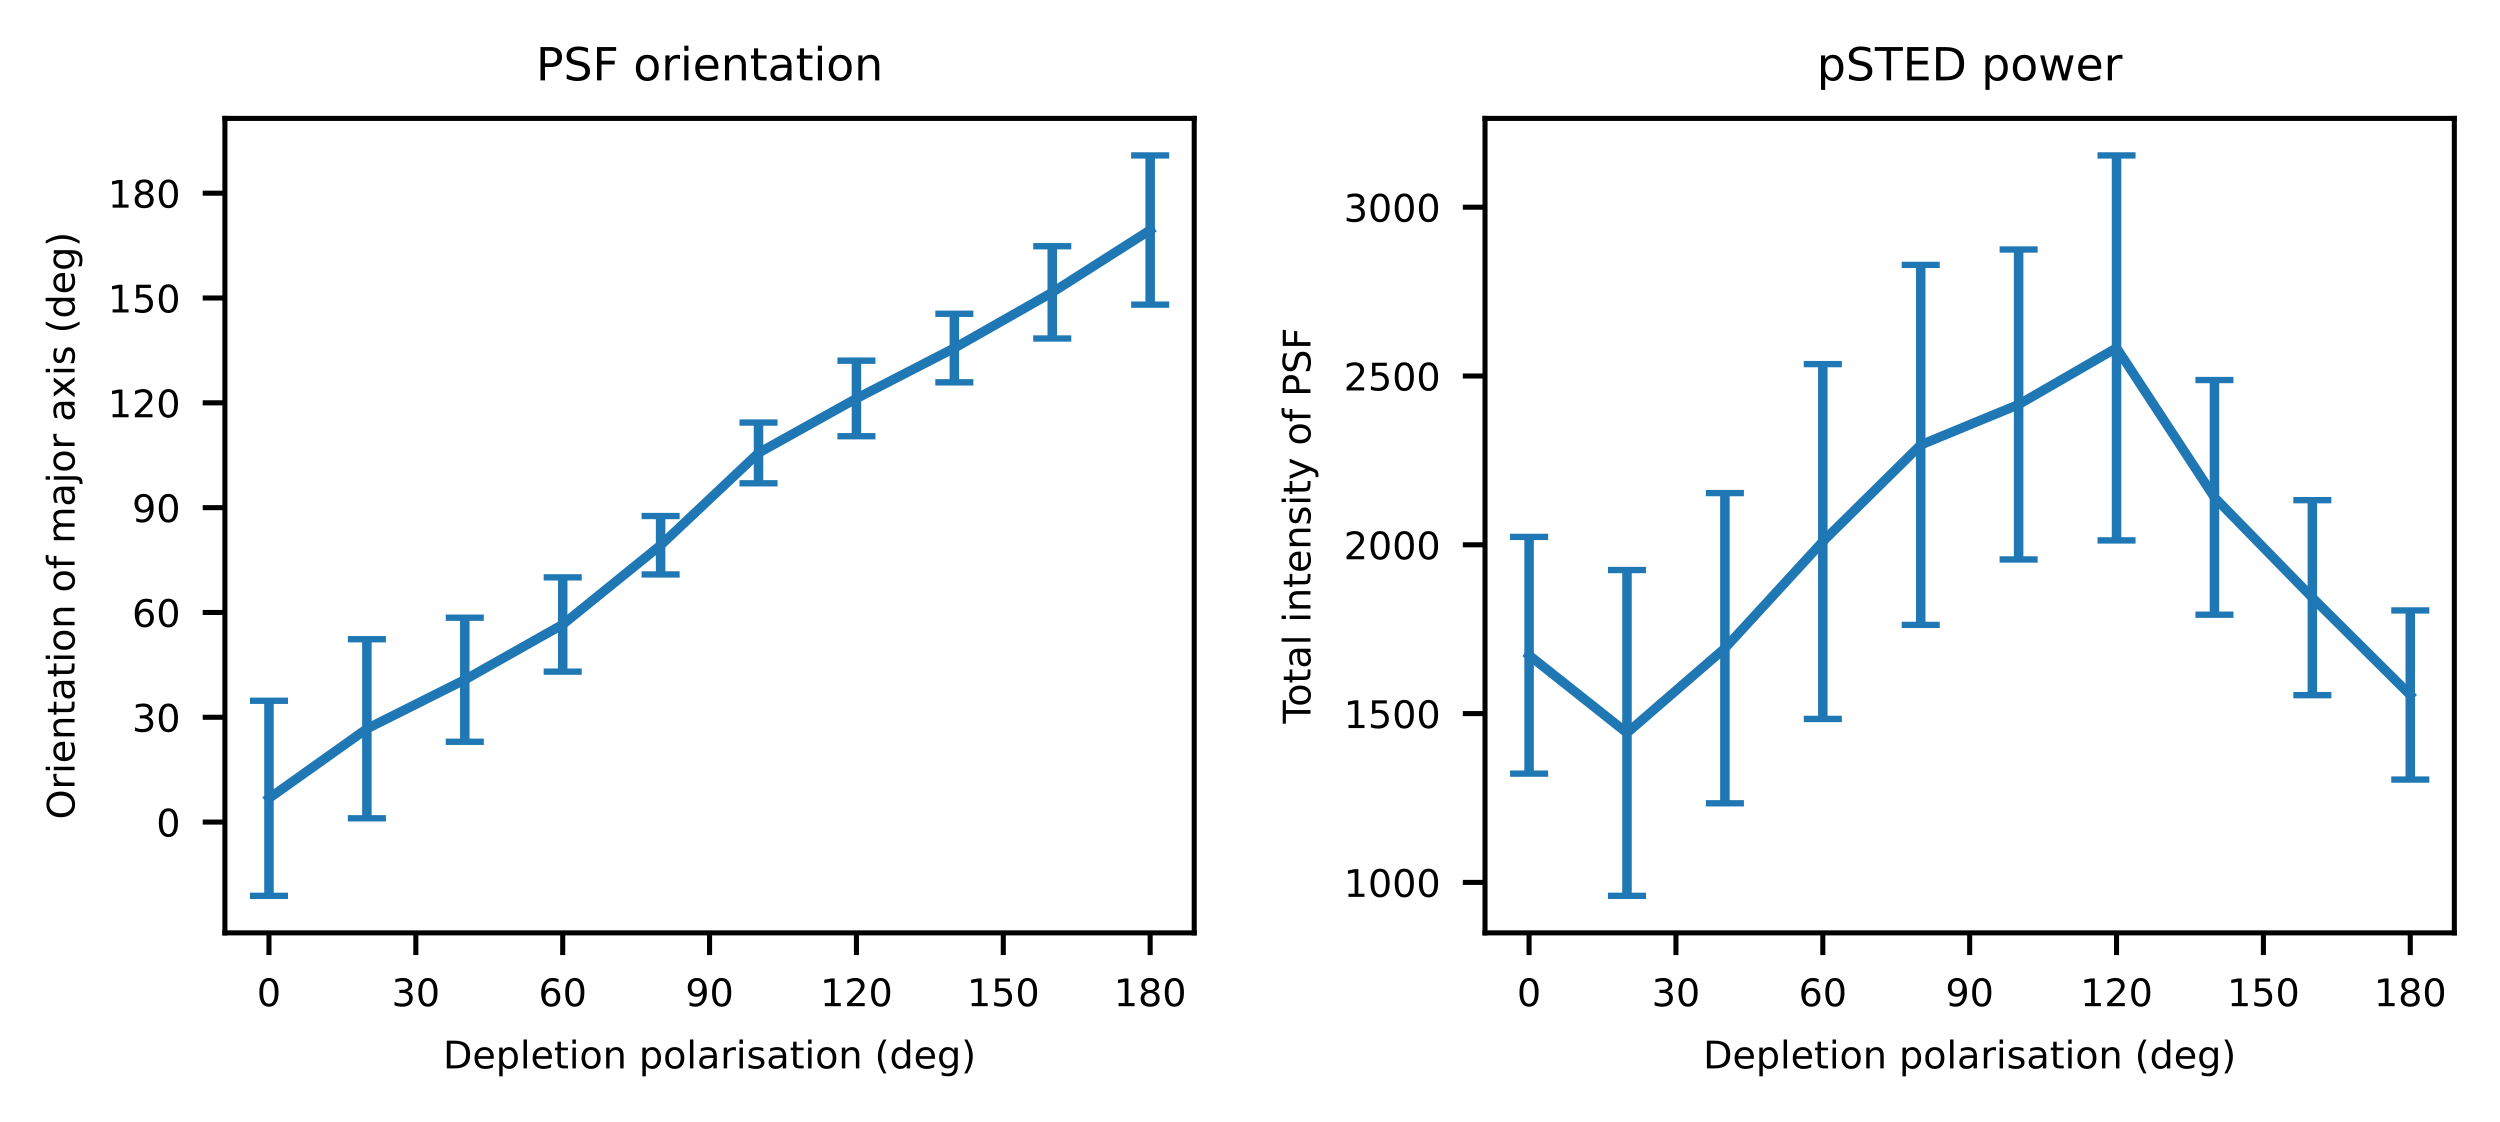 <?xml version="1.0" encoding="utf-8" standalone="no"?>
<!DOCTYPE svg PUBLIC "-//W3C//DTD SVG 1.1//EN"
  "http://www.w3.org/Graphics/SVG/1.1/DTD/svg11.dtd">
<!-- Created with matplotlib (https://matplotlib.org/) -->
<svg height="176.894pt" version="1.1" viewBox="0 0 394.155 176.894" width="394.155pt" xmlns="http://www.w3.org/2000/svg" xmlns:xlink="http://www.w3.org/1999/xlink">
 <defs>
  <style type="text/css">
*{stroke-linecap:butt;stroke-linejoin:round;}
  </style>
 </defs>
 <g id="figure_1">
  <g id="patch_1">
   <path d="M 0 176.894 
L 394.155 176.894 
L 394.155 0 
L 0 0 
z
" style="fill:#ffffff;"/>
  </g>
  <g id="axes_1">
   <g id="patch_2">
    <path d="M 35.459 147.08 
L 188.283 147.08 
L 188.283 18.671 
L 35.459 18.671 
z
" style="fill:#ffffff;"/>
   </g>
   <g id="matplotlib.axis_1">
    <g id="xtick_1">
     <g id="line2d_1">
      <defs>
       <path d="M 0 0 
L 0 3.5 
" id="mdef5428b69" style="stroke:#000000;stroke-width:0.8;"/>
      </defs>
      <g>
       <use style="stroke:#000000;stroke-width:0.8;" x="42.406" xlink:href="#mdef5428b69" y="147.08"/>
      </g>
     </g>
     <g id="text_1">
      <!-- 0 -->
      <defs>
       <path d="M 31.781 66.406 
Q 24.172 66.406 20.328 58.906 
Q 16.5 51.422 16.5 36.375 
Q 16.5 21.391 20.328 13.891 
Q 24.172 6.391 31.781 6.391 
Q 39.453 6.391 43.281 13.891 
Q 47.125 21.391 47.125 36.375 
Q 47.125 51.422 43.281 58.906 
Q 39.453 66.406 31.781 66.406 
z
M 31.781 74.219 
Q 44.047 74.219 50.516 64.516 
Q 56.984 54.828 56.984 36.375 
Q 56.984 17.969 50.516 8.266 
Q 44.047 -1.422 31.781 -1.422 
Q 19.531 -1.422 13.062 8.266 
Q 6.594 17.969 6.594 36.375 
Q 6.594 54.828 13.062 64.516 
Q 19.531 74.219 31.781 74.219 
z
" id="DejaVuSans-48"/>
      </defs>
      <g transform="translate(40.497 158.639)scale(0.06 -0.06)">
       <use xlink:href="#DejaVuSans-48"/>
      </g>
     </g>
    </g>
    <g id="xtick_2">
     <g id="line2d_2">
      <g>
       <use style="stroke:#000000;stroke-width:0.8;" x="65.561" xlink:href="#mdef5428b69" y="147.08"/>
      </g>
     </g>
     <g id="text_2">
      <!-- 30 -->
      <defs>
       <path d="M 40.578 39.312 
Q 47.656 37.797 51.625 33 
Q 55.609 28.219 55.609 21.188 
Q 55.609 10.406 48.188 4.484 
Q 40.766 -1.422 27.094 -1.422 
Q 22.516 -1.422 17.656 -0.516 
Q 12.797 0.391 7.625 2.203 
L 7.625 11.719 
Q 11.719 9.328 16.594 8.109 
Q 21.484 6.891 26.812 6.891 
Q 36.078 6.891 40.938 10.547 
Q 45.797 14.203 45.797 21.188 
Q 45.797 27.641 41.281 31.266 
Q 36.766 34.906 28.719 34.906 
L 20.219 34.906 
L 20.219 43.016 
L 29.109 43.016 
Q 36.375 43.016 40.234 45.922 
Q 44.094 48.828 44.094 54.297 
Q 44.094 59.906 40.109 62.906 
Q 36.141 65.922 28.719 65.922 
Q 24.656 65.922 20.016 65.031 
Q 15.375 64.156 9.812 62.312 
L 9.812 71.094 
Q 15.438 72.656 20.344 73.438 
Q 25.25 74.219 29.594 74.219 
Q 40.828 74.219 47.359 69.109 
Q 53.906 64.016 53.906 55.328 
Q 53.906 49.266 50.438 45.094 
Q 46.969 40.922 40.578 39.312 
z
" id="DejaVuSans-51"/>
      </defs>
      <g transform="translate(61.744 158.639)scale(0.06 -0.06)">
       <use xlink:href="#DejaVuSans-51"/>
       <use x="63.623" xlink:href="#DejaVuSans-48"/>
      </g>
     </g>
    </g>
    <g id="xtick_3">
     <g id="line2d_3">
      <g>
       <use style="stroke:#000000;stroke-width:0.8;" x="88.716" xlink:href="#mdef5428b69" y="147.08"/>
      </g>
     </g>
     <g id="text_3">
      <!-- 60 -->
      <defs>
       <path d="M 33.016 40.375 
Q 26.375 40.375 22.484 35.828 
Q 18.609 31.297 18.609 23.391 
Q 18.609 15.531 22.484 10.953 
Q 26.375 6.391 33.016 6.391 
Q 39.656 6.391 43.531 10.953 
Q 47.406 15.531 47.406 23.391 
Q 47.406 31.297 43.531 35.828 
Q 39.656 40.375 33.016 40.375 
z
M 52.594 71.297 
L 52.594 62.312 
Q 48.875 64.062 45.094 64.984 
Q 41.312 65.922 37.594 65.922 
Q 27.828 65.922 22.672 59.328 
Q 17.531 52.734 16.797 39.406 
Q 19.672 43.656 24.016 45.922 
Q 28.375 48.188 33.594 48.188 
Q 44.578 48.188 50.953 41.516 
Q 57.328 34.859 57.328 23.391 
Q 57.328 12.156 50.688 5.359 
Q 44.047 -1.422 33.016 -1.422 
Q 20.359 -1.422 13.672 8.266 
Q 6.984 17.969 6.984 36.375 
Q 6.984 53.656 15.188 63.938 
Q 23.391 74.219 37.203 74.219 
Q 40.922 74.219 44.703 73.484 
Q 48.484 72.75 52.594 71.297 
z
" id="DejaVuSans-54"/>
      </defs>
      <g transform="translate(84.899 158.639)scale(0.06 -0.06)">
       <use xlink:href="#DejaVuSans-54"/>
       <use x="63.623" xlink:href="#DejaVuSans-48"/>
      </g>
     </g>
    </g>
    <g id="xtick_4">
     <g id="line2d_4">
      <g>
       <use style="stroke:#000000;stroke-width:0.8;" x="111.871" xlink:href="#mdef5428b69" y="147.08"/>
      </g>
     </g>
     <g id="text_4">
      <!-- 90 -->
      <defs>
       <path d="M 10.984 1.516 
L 10.984 10.5 
Q 14.703 8.734 18.5 7.812 
Q 22.312 6.891 25.984 6.891 
Q 35.75 6.891 40.891 13.453 
Q 46.047 20.016 46.781 33.406 
Q 43.953 29.203 39.594 26.953 
Q 35.25 24.703 29.984 24.703 
Q 19.047 24.703 12.672 31.312 
Q 6.297 37.938 6.297 49.422 
Q 6.297 60.641 12.938 67.422 
Q 19.578 74.219 30.609 74.219 
Q 43.266 74.219 49.922 64.516 
Q 56.594 54.828 56.594 36.375 
Q 56.594 19.141 48.406 8.859 
Q 40.234 -1.422 26.422 -1.422 
Q 22.703 -1.422 18.891 -0.688 
Q 15.094 0.047 10.984 1.516 
z
M 30.609 32.422 
Q 37.25 32.422 41.125 36.953 
Q 45.016 41.5 45.016 49.422 
Q 45.016 57.281 41.125 61.844 
Q 37.25 66.406 30.609 66.406 
Q 23.969 66.406 20.094 61.844 
Q 16.219 57.281 16.219 49.422 
Q 16.219 41.5 20.094 36.953 
Q 23.969 32.422 30.609 32.422 
z
" id="DejaVuSans-57"/>
      </defs>
      <g transform="translate(108.054 158.639)scale(0.06 -0.06)">
       <use xlink:href="#DejaVuSans-57"/>
       <use x="63.623" xlink:href="#DejaVuSans-48"/>
      </g>
     </g>
    </g>
    <g id="xtick_5">
     <g id="line2d_5">
      <g>
       <use style="stroke:#000000;stroke-width:0.8;" x="135.027" xlink:href="#mdef5428b69" y="147.08"/>
      </g>
     </g>
     <g id="text_5">
      <!-- 120 -->
      <defs>
       <path d="M 12.406 8.297 
L 28.516 8.297 
L 28.516 63.922 
L 10.984 60.406 
L 10.984 69.391 
L 28.422 72.906 
L 38.281 72.906 
L 38.281 8.297 
L 54.391 8.297 
L 54.391 0 
L 12.406 0 
z
" id="DejaVuSans-49"/>
       <path d="M 19.188 8.297 
L 53.609 8.297 
L 53.609 0 
L 7.328 0 
L 7.328 8.297 
Q 12.938 14.109 22.625 23.891 
Q 32.328 33.688 34.812 36.531 
Q 39.547 41.844 41.422 45.531 
Q 43.312 49.219 43.312 52.781 
Q 43.312 58.594 39.234 62.25 
Q 35.156 65.922 28.609 65.922 
Q 23.969 65.922 18.812 64.312 
Q 13.672 62.703 7.812 59.422 
L 7.812 69.391 
Q 13.766 71.781 18.938 73 
Q 24.125 74.219 28.422 74.219 
Q 39.75 74.219 46.484 68.547 
Q 53.219 62.891 53.219 53.422 
Q 53.219 48.922 51.531 44.891 
Q 49.859 40.875 45.406 35.406 
Q 44.188 33.984 37.641 27.219 
Q 31.109 20.453 19.188 8.297 
z
" id="DejaVuSans-50"/>
      </defs>
      <g transform="translate(129.3 158.639)scale(0.06 -0.06)">
       <use xlink:href="#DejaVuSans-49"/>
       <use x="63.623" xlink:href="#DejaVuSans-50"/>
       <use x="127.246" xlink:href="#DejaVuSans-48"/>
      </g>
     </g>
    </g>
    <g id="xtick_6">
     <g id="line2d_6">
      <g>
       <use style="stroke:#000000;stroke-width:0.8;" x="158.182" xlink:href="#mdef5428b69" y="147.08"/>
      </g>
     </g>
     <g id="text_6">
      <!-- 150 -->
      <defs>
       <path d="M 10.797 72.906 
L 49.516 72.906 
L 49.516 64.594 
L 19.828 64.594 
L 19.828 46.734 
Q 21.969 47.469 24.109 47.828 
Q 26.266 48.188 28.422 48.188 
Q 40.625 48.188 47.75 41.5 
Q 54.891 34.812 54.891 23.391 
Q 54.891 11.625 47.562 5.094 
Q 40.234 -1.422 26.906 -1.422 
Q 22.312 -1.422 17.547 -0.641 
Q 12.797 0.141 7.719 1.703 
L 7.719 11.625 
Q 12.109 9.234 16.797 8.062 
Q 21.484 6.891 26.703 6.891 
Q 35.156 6.891 40.078 11.328 
Q 45.016 15.766 45.016 23.391 
Q 45.016 31 40.078 35.438 
Q 35.156 39.891 26.703 39.891 
Q 22.75 39.891 18.812 39.016 
Q 14.891 38.141 10.797 36.281 
z
" id="DejaVuSans-53"/>
      </defs>
      <g transform="translate(152.455 158.639)scale(0.06 -0.06)">
       <use xlink:href="#DejaVuSans-49"/>
       <use x="63.623" xlink:href="#DejaVuSans-53"/>
       <use x="127.246" xlink:href="#DejaVuSans-48"/>
      </g>
     </g>
    </g>
    <g id="xtick_7">
     <g id="line2d_7">
      <g>
       <use style="stroke:#000000;stroke-width:0.8;" x="181.337" xlink:href="#mdef5428b69" y="147.08"/>
      </g>
     </g>
     <g id="text_7">
      <!-- 180 -->
      <defs>
       <path d="M 31.781 34.625 
Q 24.75 34.625 20.719 30.859 
Q 16.703 27.094 16.703 20.516 
Q 16.703 13.922 20.719 10.156 
Q 24.75 6.391 31.781 6.391 
Q 38.812 6.391 42.859 10.172 
Q 46.922 13.969 46.922 20.516 
Q 46.922 27.094 42.891 30.859 
Q 38.875 34.625 31.781 34.625 
z
M 21.922 38.812 
Q 15.578 40.375 12.031 44.719 
Q 8.5 49.078 8.5 55.328 
Q 8.5 64.062 14.719 69.141 
Q 20.953 74.219 31.781 74.219 
Q 42.672 74.219 48.875 69.141 
Q 55.078 64.062 55.078 55.328 
Q 55.078 49.078 51.531 44.719 
Q 48 40.375 41.703 38.812 
Q 48.828 37.156 52.797 32.312 
Q 56.781 27.484 56.781 20.516 
Q 56.781 9.906 50.312 4.234 
Q 43.844 -1.422 31.781 -1.422 
Q 19.734 -1.422 13.25 4.234 
Q 6.781 9.906 6.781 20.516 
Q 6.781 27.484 10.781 32.312 
Q 14.797 37.156 21.922 38.812 
z
M 18.312 54.391 
Q 18.312 48.734 21.844 45.562 
Q 25.391 42.391 31.781 42.391 
Q 38.141 42.391 41.719 45.562 
Q 45.312 48.734 45.312 54.391 
Q 45.312 60.062 41.719 63.234 
Q 38.141 66.406 31.781 66.406 
Q 25.391 66.406 21.844 63.234 
Q 18.312 60.062 18.312 54.391 
z
" id="DejaVuSans-56"/>
      </defs>
      <g transform="translate(175.611 158.639)scale(0.06 -0.06)">
       <use xlink:href="#DejaVuSans-49"/>
       <use x="63.623" xlink:href="#DejaVuSans-56"/>
       <use x="127.246" xlink:href="#DejaVuSans-48"/>
      </g>
     </g>
    </g>
    <g id="text_8">
     <!-- Depletion polarisation (deg) -->
     <defs>
      <path d="M 19.672 64.797 
L 19.672 8.109 
L 31.594 8.109 
Q 46.688 8.109 53.688 14.938 
Q 60.688 21.781 60.688 36.531 
Q 60.688 51.172 53.688 57.984 
Q 46.688 64.797 31.594 64.797 
z
M 9.812 72.906 
L 30.078 72.906 
Q 51.266 72.906 61.172 64.094 
Q 71.094 55.281 71.094 36.531 
Q 71.094 17.672 61.125 8.828 
Q 51.172 0 30.078 0 
L 9.812 0 
z
" id="DejaVuSans-68"/>
      <path d="M 56.203 29.594 
L 56.203 25.203 
L 14.891 25.203 
Q 15.484 15.922 20.484 11.062 
Q 25.484 6.203 34.422 6.203 
Q 39.594 6.203 44.453 7.469 
Q 49.312 8.734 54.109 11.281 
L 54.109 2.781 
Q 49.266 0.734 44.188 -0.344 
Q 39.109 -1.422 33.891 -1.422 
Q 20.797 -1.422 13.156 6.188 
Q 5.516 13.812 5.516 26.812 
Q 5.516 40.234 12.766 48.109 
Q 20.016 56 32.328 56 
Q 43.359 56 49.781 48.891 
Q 56.203 41.797 56.203 29.594 
z
M 47.219 32.234 
Q 47.125 39.594 43.094 43.984 
Q 39.062 48.391 32.422 48.391 
Q 24.906 48.391 20.391 44.141 
Q 15.875 39.891 15.188 32.172 
z
" id="DejaVuSans-101"/>
      <path d="M 18.109 8.203 
L 18.109 -20.797 
L 9.078 -20.797 
L 9.078 54.688 
L 18.109 54.688 
L 18.109 46.391 
Q 20.953 51.266 25.266 53.625 
Q 29.594 56 35.594 56 
Q 45.562 56 51.781 48.094 
Q 58.016 40.188 58.016 27.297 
Q 58.016 14.406 51.781 6.484 
Q 45.562 -1.422 35.594 -1.422 
Q 29.594 -1.422 25.266 0.953 
Q 20.953 3.328 18.109 8.203 
z
M 48.688 27.297 
Q 48.688 37.203 44.609 42.844 
Q 40.531 48.484 33.406 48.484 
Q 26.266 48.484 22.188 42.844 
Q 18.109 37.203 18.109 27.297 
Q 18.109 17.391 22.188 11.75 
Q 26.266 6.109 33.406 6.109 
Q 40.531 6.109 44.609 11.75 
Q 48.688 17.391 48.688 27.297 
z
" id="DejaVuSans-112"/>
      <path d="M 9.422 75.984 
L 18.406 75.984 
L 18.406 0 
L 9.422 0 
z
" id="DejaVuSans-108"/>
      <path d="M 18.312 70.219 
L 18.312 54.688 
L 36.812 54.688 
L 36.812 47.703 
L 18.312 47.703 
L 18.312 18.016 
Q 18.312 11.328 20.141 9.422 
Q 21.969 7.516 27.594 7.516 
L 36.812 7.516 
L 36.812 0 
L 27.594 0 
Q 17.188 0 13.234 3.875 
Q 9.281 7.766 9.281 18.016 
L 9.281 47.703 
L 2.688 47.703 
L 2.688 54.688 
L 9.281 54.688 
L 9.281 70.219 
z
" id="DejaVuSans-116"/>
      <path d="M 9.422 54.688 
L 18.406 54.688 
L 18.406 0 
L 9.422 0 
z
M 9.422 75.984 
L 18.406 75.984 
L 18.406 64.594 
L 9.422 64.594 
z
" id="DejaVuSans-105"/>
      <path d="M 30.609 48.391 
Q 23.391 48.391 19.188 42.75 
Q 14.984 37.109 14.984 27.297 
Q 14.984 17.484 19.156 11.844 
Q 23.344 6.203 30.609 6.203 
Q 37.797 6.203 41.984 11.859 
Q 46.188 17.531 46.188 27.297 
Q 46.188 37.016 41.984 42.703 
Q 37.797 48.391 30.609 48.391 
z
M 30.609 56 
Q 42.328 56 49.016 48.375 
Q 55.719 40.766 55.719 27.297 
Q 55.719 13.875 49.016 6.219 
Q 42.328 -1.422 30.609 -1.422 
Q 18.844 -1.422 12.172 6.219 
Q 5.516 13.875 5.516 27.297 
Q 5.516 40.766 12.172 48.375 
Q 18.844 56 30.609 56 
z
" id="DejaVuSans-111"/>
      <path d="M 54.891 33.016 
L 54.891 0 
L 45.906 0 
L 45.906 32.719 
Q 45.906 40.484 42.875 44.328 
Q 39.844 48.188 33.797 48.188 
Q 26.516 48.188 22.312 43.547 
Q 18.109 38.922 18.109 30.906 
L 18.109 0 
L 9.078 0 
L 9.078 54.688 
L 18.109 54.688 
L 18.109 46.188 
Q 21.344 51.125 25.703 53.562 
Q 30.078 56 35.797 56 
Q 45.219 56 50.047 50.172 
Q 54.891 44.344 54.891 33.016 
z
" id="DejaVuSans-110"/>
      <path id="DejaVuSans-32"/>
      <path d="M 34.281 27.484 
Q 23.391 27.484 19.188 25 
Q 14.984 22.516 14.984 16.5 
Q 14.984 11.719 18.141 8.906 
Q 21.297 6.109 26.703 6.109 
Q 34.188 6.109 38.703 11.406 
Q 43.219 16.703 43.219 25.484 
L 43.219 27.484 
z
M 52.203 31.203 
L 52.203 0 
L 43.219 0 
L 43.219 8.297 
Q 40.141 3.328 35.547 0.953 
Q 30.953 -1.422 24.312 -1.422 
Q 15.922 -1.422 10.953 3.297 
Q 6 8.016 6 15.922 
Q 6 25.141 12.172 29.828 
Q 18.359 34.516 30.609 34.516 
L 43.219 34.516 
L 43.219 35.406 
Q 43.219 41.609 39.141 45 
Q 35.062 48.391 27.688 48.391 
Q 23 48.391 18.547 47.266 
Q 14.109 46.141 10.016 43.891 
L 10.016 52.203 
Q 14.938 54.109 19.578 55.047 
Q 24.219 56 28.609 56 
Q 40.484 56 46.344 49.844 
Q 52.203 43.703 52.203 31.203 
z
" id="DejaVuSans-97"/>
      <path d="M 41.109 46.297 
Q 39.594 47.172 37.812 47.578 
Q 36.031 48 33.891 48 
Q 26.266 48 22.188 43.047 
Q 18.109 38.094 18.109 28.812 
L 18.109 0 
L 9.078 0 
L 9.078 54.688 
L 18.109 54.688 
L 18.109 46.188 
Q 20.953 51.172 25.484 53.578 
Q 30.031 56 36.531 56 
Q 37.453 56 38.578 55.875 
Q 39.703 55.766 41.062 55.516 
z
" id="DejaVuSans-114"/>
      <path d="M 44.281 53.078 
L 44.281 44.578 
Q 40.484 46.531 36.375 47.5 
Q 32.281 48.484 27.875 48.484 
Q 21.188 48.484 17.844 46.438 
Q 14.5 44.391 14.5 40.281 
Q 14.5 37.156 16.891 35.375 
Q 19.281 33.594 26.516 31.984 
L 29.594 31.297 
Q 39.156 29.25 43.188 25.516 
Q 47.219 21.781 47.219 15.094 
Q 47.219 7.469 41.188 3.016 
Q 35.156 -1.422 24.609 -1.422 
Q 20.219 -1.422 15.453 -0.562 
Q 10.688 0.297 5.422 2 
L 5.422 11.281 
Q 10.406 8.688 15.234 7.391 
Q 20.062 6.109 24.812 6.109 
Q 31.156 6.109 34.562 8.281 
Q 37.984 10.453 37.984 14.406 
Q 37.984 18.062 35.516 20.016 
Q 33.062 21.969 24.703 23.781 
L 21.578 24.516 
Q 13.234 26.266 9.516 29.906 
Q 5.812 33.547 5.812 39.891 
Q 5.812 47.609 11.281 51.797 
Q 16.75 56 26.812 56 
Q 31.781 56 36.172 55.266 
Q 40.578 54.547 44.281 53.078 
z
" id="DejaVuSans-115"/>
      <path d="M 31 75.875 
Q 24.469 64.656 21.281 53.656 
Q 18.109 42.672 18.109 31.391 
Q 18.109 20.125 21.312 9.062 
Q 24.516 -2 31 -13.188 
L 23.188 -13.188 
Q 15.875 -1.703 12.234 9.375 
Q 8.594 20.453 8.594 31.391 
Q 8.594 42.281 12.203 53.312 
Q 15.828 64.359 23.188 75.875 
z
" id="DejaVuSans-40"/>
      <path d="M 45.406 46.391 
L 45.406 75.984 
L 54.391 75.984 
L 54.391 0 
L 45.406 0 
L 45.406 8.203 
Q 42.578 3.328 38.25 0.953 
Q 33.938 -1.422 27.875 -1.422 
Q 17.969 -1.422 11.734 6.484 
Q 5.516 14.406 5.516 27.297 
Q 5.516 40.188 11.734 48.094 
Q 17.969 56 27.875 56 
Q 33.938 56 38.25 53.625 
Q 42.578 51.266 45.406 46.391 
z
M 14.797 27.297 
Q 14.797 17.391 18.875 11.75 
Q 22.953 6.109 30.078 6.109 
Q 37.203 6.109 41.297 11.75 
Q 45.406 17.391 45.406 27.297 
Q 45.406 37.203 41.297 42.844 
Q 37.203 48.484 30.078 48.484 
Q 22.953 48.484 18.875 42.844 
Q 14.797 37.203 14.797 27.297 
z
" id="DejaVuSans-100"/>
      <path d="M 45.406 27.984 
Q 45.406 37.75 41.375 43.109 
Q 37.359 48.484 30.078 48.484 
Q 22.859 48.484 18.828 43.109 
Q 14.797 37.75 14.797 27.984 
Q 14.797 18.266 18.828 12.891 
Q 22.859 7.516 30.078 7.516 
Q 37.359 7.516 41.375 12.891 
Q 45.406 18.266 45.406 27.984 
z
M 54.391 6.781 
Q 54.391 -7.172 48.188 -13.984 
Q 42 -20.797 29.203 -20.797 
Q 24.469 -20.797 20.266 -20.094 
Q 16.062 -19.391 12.109 -17.922 
L 12.109 -9.188 
Q 16.062 -11.328 19.922 -12.344 
Q 23.781 -13.375 27.781 -13.375 
Q 36.625 -13.375 41.016 -8.766 
Q 45.406 -4.156 45.406 5.172 
L 45.406 9.625 
Q 42.625 4.781 38.281 2.391 
Q 33.938 0 27.875 0 
Q 17.828 0 11.672 7.656 
Q 5.516 15.328 5.516 27.984 
Q 5.516 40.672 11.672 48.328 
Q 17.828 56 27.875 56 
Q 33.938 56 38.281 53.609 
Q 42.625 51.219 45.406 46.391 
L 45.406 54.688 
L 54.391 54.688 
z
" id="DejaVuSans-103"/>
      <path d="M 8.016 75.875 
L 15.828 75.875 
Q 23.141 64.359 26.781 53.312 
Q 30.422 42.281 30.422 31.391 
Q 30.422 20.453 26.781 9.375 
Q 23.141 -1.703 15.828 -13.188 
L 8.016 -13.188 
Q 14.5 -2 17.703 9.062 
Q 20.906 20.125 20.906 31.391 
Q 20.906 42.672 17.703 53.656 
Q 14.5 64.656 8.016 75.875 
z
" id="DejaVuSans-41"/>
     </defs>
     <g transform="translate(69.856 168.446)scale(0.06 -0.06)">
      <use xlink:href="#DejaVuSans-68"/>
      <use x="77.002" xlink:href="#DejaVuSans-101"/>
      <use x="138.525" xlink:href="#DejaVuSans-112"/>
      <use x="202.002" xlink:href="#DejaVuSans-108"/>
      <use x="229.785" xlink:href="#DejaVuSans-101"/>
      <use x="291.309" xlink:href="#DejaVuSans-116"/>
      <use x="330.518" xlink:href="#DejaVuSans-105"/>
      <use x="358.301" xlink:href="#DejaVuSans-111"/>
      <use x="419.482" xlink:href="#DejaVuSans-110"/>
      <use x="482.861" xlink:href="#DejaVuSans-32"/>
      <use x="514.648" xlink:href="#DejaVuSans-112"/>
      <use x="578.125" xlink:href="#DejaVuSans-111"/>
      <use x="639.307" xlink:href="#DejaVuSans-108"/>
      <use x="667.09" xlink:href="#DejaVuSans-97"/>
      <use x="728.369" xlink:href="#DejaVuSans-114"/>
      <use x="769.482" xlink:href="#DejaVuSans-105"/>
      <use x="797.266" xlink:href="#DejaVuSans-115"/>
      <use x="849.365" xlink:href="#DejaVuSans-97"/>
      <use x="910.645" xlink:href="#DejaVuSans-116"/>
      <use x="949.854" xlink:href="#DejaVuSans-105"/>
      <use x="977.637" xlink:href="#DejaVuSans-111"/>
      <use x="1038.818" xlink:href="#DejaVuSans-110"/>
      <use x="1102.197" xlink:href="#DejaVuSans-32"/>
      <use x="1133.984" xlink:href="#DejaVuSans-40"/>
      <use x="1172.998" xlink:href="#DejaVuSans-100"/>
      <use x="1236.475" xlink:href="#DejaVuSans-101"/>
      <use x="1297.998" xlink:href="#DejaVuSans-103"/>
      <use x="1361.475" xlink:href="#DejaVuSans-41"/>
     </g>
    </g>
   </g>
   <g id="matplotlib.axis_2">
    <g id="ytick_1">
     <g id="line2d_8">
      <defs>
       <path d="M 0 0 
L -3.5 0 
" id="m9ac50d079a" style="stroke:#000000;stroke-width:0.8;"/>
      </defs>
      <g>
       <use style="stroke:#000000;stroke-width:0.8;" x="35.459" xlink:href="#m9ac50d079a" y="129.608"/>
      </g>
     </g>
     <g id="text_9">
      <!-- 0 -->
      <g transform="translate(24.642 131.888)scale(0.06 -0.06)">
       <use xlink:href="#DejaVuSans-48"/>
      </g>
     </g>
    </g>
    <g id="ytick_2">
     <g id="line2d_9">
      <g>
       <use style="stroke:#000000;stroke-width:0.8;" x="35.459" xlink:href="#m9ac50d079a" y="113.084"/>
      </g>
     </g>
     <g id="text_10">
      <!-- 30 -->
      <g transform="translate(20.824 115.363)scale(0.06 -0.06)">
       <use xlink:href="#DejaVuSans-51"/>
       <use x="63.623" xlink:href="#DejaVuSans-48"/>
      </g>
     </g>
    </g>
    <g id="ytick_3">
     <g id="line2d_10">
      <g>
       <use style="stroke:#000000;stroke-width:0.8;" x="35.459" xlink:href="#m9ac50d079a" y="96.56"/>
      </g>
     </g>
     <g id="text_11">
      <!-- 60 -->
      <g transform="translate(20.824 98.839)scale(0.06 -0.06)">
       <use xlink:href="#DejaVuSans-54"/>
       <use x="63.623" xlink:href="#DejaVuSans-48"/>
      </g>
     </g>
    </g>
    <g id="ytick_4">
     <g id="line2d_11">
      <g>
       <use style="stroke:#000000;stroke-width:0.8;" x="35.459" xlink:href="#m9ac50d079a" y="80.036"/>
      </g>
     </g>
     <g id="text_12">
      <!-- 90 -->
      <g transform="translate(20.824 82.315)scale(0.06 -0.06)">
       <use xlink:href="#DejaVuSans-57"/>
       <use x="63.623" xlink:href="#DejaVuSans-48"/>
      </g>
     </g>
    </g>
    <g id="ytick_5">
     <g id="line2d_12">
      <g>
       <use style="stroke:#000000;stroke-width:0.8;" x="35.459" xlink:href="#m9ac50d079a" y="63.511"/>
      </g>
     </g>
     <g id="text_13">
      <!-- 120 -->
      <g transform="translate(17.007 65.791)scale(0.06 -0.06)">
       <use xlink:href="#DejaVuSans-49"/>
       <use x="63.623" xlink:href="#DejaVuSans-50"/>
       <use x="127.246" xlink:href="#DejaVuSans-48"/>
      </g>
     </g>
    </g>
    <g id="ytick_6">
     <g id="line2d_13">
      <g>
       <use style="stroke:#000000;stroke-width:0.8;" x="35.459" xlink:href="#m9ac50d079a" y="46.987"/>
      </g>
     </g>
     <g id="text_14">
      <!-- 150 -->
      <g transform="translate(17.007 49.267)scale(0.06 -0.06)">
       <use xlink:href="#DejaVuSans-49"/>
       <use x="63.623" xlink:href="#DejaVuSans-53"/>
       <use x="127.246" xlink:href="#DejaVuSans-48"/>
      </g>
     </g>
    </g>
    <g id="ytick_7">
     <g id="line2d_14">
      <g>
       <use style="stroke:#000000;stroke-width:0.8;" x="35.459" xlink:href="#m9ac50d079a" y="30.463"/>
      </g>
     </g>
     <g id="text_15">
      <!-- 180 -->
      <g transform="translate(17.007 32.742)scale(0.06 -0.06)">
       <use xlink:href="#DejaVuSans-49"/>
       <use x="63.623" xlink:href="#DejaVuSans-56"/>
       <use x="127.246" xlink:href="#DejaVuSans-48"/>
      </g>
     </g>
    </g>
    <g id="text_16">
     <!-- Orientation of major axis (deg) -->
     <defs>
      <path d="M 39.406 66.219 
Q 28.656 66.219 22.328 58.203 
Q 16.016 50.203 16.016 36.375 
Q 16.016 22.609 22.328 14.594 
Q 28.656 6.594 39.406 6.594 
Q 50.141 6.594 56.422 14.594 
Q 62.703 22.609 62.703 36.375 
Q 62.703 50.203 56.422 58.203 
Q 50.141 66.219 39.406 66.219 
z
M 39.406 74.219 
Q 54.734 74.219 63.906 63.938 
Q 73.094 53.656 73.094 36.375 
Q 73.094 19.141 63.906 8.859 
Q 54.734 -1.422 39.406 -1.422 
Q 24.031 -1.422 14.812 8.828 
Q 5.609 19.094 5.609 36.375 
Q 5.609 53.656 14.812 63.938 
Q 24.031 74.219 39.406 74.219 
z
" id="DejaVuSans-79"/>
      <path d="M 37.109 75.984 
L 37.109 68.5 
L 28.516 68.5 
Q 23.688 68.5 21.797 66.547 
Q 19.922 64.594 19.922 59.516 
L 19.922 54.688 
L 34.719 54.688 
L 34.719 47.703 
L 19.922 47.703 
L 19.922 0 
L 10.891 0 
L 10.891 47.703 
L 2.297 47.703 
L 2.297 54.688 
L 10.891 54.688 
L 10.891 58.5 
Q 10.891 67.625 15.141 71.797 
Q 19.391 75.984 28.609 75.984 
z
" id="DejaVuSans-102"/>
      <path d="M 52 44.188 
Q 55.375 50.25 60.062 53.125 
Q 64.75 56 71.094 56 
Q 79.641 56 84.281 50.016 
Q 88.922 44.047 88.922 33.016 
L 88.922 0 
L 79.891 0 
L 79.891 32.719 
Q 79.891 40.578 77.094 44.375 
Q 74.312 48.188 68.609 48.188 
Q 61.625 48.188 57.562 43.547 
Q 53.516 38.922 53.516 30.906 
L 53.516 0 
L 44.484 0 
L 44.484 32.719 
Q 44.484 40.625 41.703 44.406 
Q 38.922 48.188 33.109 48.188 
Q 26.219 48.188 22.156 43.531 
Q 18.109 38.875 18.109 30.906 
L 18.109 0 
L 9.078 0 
L 9.078 54.688 
L 18.109 54.688 
L 18.109 46.188 
Q 21.188 51.219 25.484 53.609 
Q 29.781 56 35.688 56 
Q 41.656 56 45.828 52.969 
Q 50 49.953 52 44.188 
z
" id="DejaVuSans-109"/>
      <path d="M 9.422 54.688 
L 18.406 54.688 
L 18.406 -0.984 
Q 18.406 -11.422 14.422 -16.109 
Q 10.453 -20.797 1.609 -20.797 
L -1.812 -20.797 
L -1.812 -13.188 
L 0.594 -13.188 
Q 5.719 -13.188 7.562 -10.812 
Q 9.422 -8.453 9.422 -0.984 
z
M 9.422 75.984 
L 18.406 75.984 
L 18.406 64.594 
L 9.422 64.594 
z
" id="DejaVuSans-106"/>
      <path d="M 54.891 54.688 
L 35.109 28.078 
L 55.906 0 
L 45.312 0 
L 29.391 21.484 
L 13.484 0 
L 2.875 0 
L 24.125 28.609 
L 4.688 54.688 
L 15.281 54.688 
L 29.781 35.203 
L 44.281 54.688 
z
" id="DejaVuSans-120"/>
     </defs>
     <g transform="translate(11.759 129.187)rotate(-90)scale(0.06 -0.06)">
      <use xlink:href="#DejaVuSans-79"/>
      <use x="78.711" xlink:href="#DejaVuSans-114"/>
      <use x="119.824" xlink:href="#DejaVuSans-105"/>
      <use x="147.607" xlink:href="#DejaVuSans-101"/>
      <use x="209.131" xlink:href="#DejaVuSans-110"/>
      <use x="272.51" xlink:href="#DejaVuSans-116"/>
      <use x="311.719" xlink:href="#DejaVuSans-97"/>
      <use x="372.998" xlink:href="#DejaVuSans-116"/>
      <use x="412.207" xlink:href="#DejaVuSans-105"/>
      <use x="439.99" xlink:href="#DejaVuSans-111"/>
      <use x="501.172" xlink:href="#DejaVuSans-110"/>
      <use x="564.551" xlink:href="#DejaVuSans-32"/>
      <use x="596.338" xlink:href="#DejaVuSans-111"/>
      <use x="657.52" xlink:href="#DejaVuSans-102"/>
      <use x="692.725" xlink:href="#DejaVuSans-32"/>
      <use x="724.512" xlink:href="#DejaVuSans-109"/>
      <use x="821.924" xlink:href="#DejaVuSans-97"/>
      <use x="883.203" xlink:href="#DejaVuSans-106"/>
      <use x="910.986" xlink:href="#DejaVuSans-111"/>
      <use x="972.168" xlink:href="#DejaVuSans-114"/>
      <use x="1013.281" xlink:href="#DejaVuSans-32"/>
      <use x="1045.068" xlink:href="#DejaVuSans-97"/>
      <use x="1106.348" xlink:href="#DejaVuSans-120"/>
      <use x="1165.527" xlink:href="#DejaVuSans-105"/>
      <use x="1193.311" xlink:href="#DejaVuSans-115"/>
      <use x="1245.41" xlink:href="#DejaVuSans-32"/>
      <use x="1277.197" xlink:href="#DejaVuSans-40"/>
      <use x="1316.211" xlink:href="#DejaVuSans-100"/>
      <use x="1379.688" xlink:href="#DejaVuSans-101"/>
      <use x="1441.211" xlink:href="#DejaVuSans-103"/>
      <use x="1504.688" xlink:href="#DejaVuSans-41"/>
     </g>
    </g>
   </g>
   <g id="LineCollection_1">
    <path clip-path="url(#p53e573aee2)" d="M 42.406 141.243 
L 42.406 110.485 
" style="fill:none;stroke:#1f77b4;stroke-width:1.5;"/>
    <path clip-path="url(#p53e573aee2)" d="M 57.843 129.013 
L 57.843 100.779 
" style="fill:none;stroke:#1f77b4;stroke-width:1.5;"/>
    <path clip-path="url(#p53e573aee2)" d="M 73.279 116.946 
L 73.279 97.388 
" style="fill:none;stroke:#1f77b4;stroke-width:1.5;"/>
    <path clip-path="url(#p53e573aee2)" d="M 88.716 105.891 
L 88.716 91.026 
" style="fill:none;stroke:#1f77b4;stroke-width:1.5;"/>
    <path clip-path="url(#p53e573aee2)" d="M 104.153 90.569 
L 104.153 81.356 
" style="fill:none;stroke:#1f77b4;stroke-width:1.5;"/>
    <path clip-path="url(#p53e573aee2)" d="M 119.59 76.198 
L 119.59 66.625 
" style="fill:none;stroke:#1f77b4;stroke-width:1.5;"/>
    <path clip-path="url(#p53e573aee2)" d="M 135.027 68.78 
L 135.027 56.863 
" style="fill:none;stroke:#1f77b4;stroke-width:1.5;"/>
    <path clip-path="url(#p53e573aee2)" d="M 150.463 60.28 
L 150.463 49.465 
" style="fill:none;stroke:#1f77b4;stroke-width:1.5;"/>
    <path clip-path="url(#p53e573aee2)" d="M 165.9 53.373 
L 165.9 38.825 
" style="fill:none;stroke:#1f77b4;stroke-width:1.5;"/>
    <path clip-path="url(#p53e573aee2)" d="M 181.337 48.03 
L 181.337 24.508 
" style="fill:none;stroke:#1f77b4;stroke-width:1.5;"/>
   </g>
   <g id="line2d_15">
    <defs>
     <path d="M 3 0 
L -3 -0 
" id="m52b44d76cb" style="stroke:#1f77b4;"/>
    </defs>
    <g clip-path="url(#p53e573aee2)">
     <use style="fill:#1f77b4;stroke:#1f77b4;" x="42.406" xlink:href="#m52b44d76cb" y="141.243"/>
     <use style="fill:#1f77b4;stroke:#1f77b4;" x="57.843" xlink:href="#m52b44d76cb" y="129.013"/>
     <use style="fill:#1f77b4;stroke:#1f77b4;" x="73.279" xlink:href="#m52b44d76cb" y="116.946"/>
     <use style="fill:#1f77b4;stroke:#1f77b4;" x="88.716" xlink:href="#m52b44d76cb" y="105.891"/>
     <use style="fill:#1f77b4;stroke:#1f77b4;" x="104.153" xlink:href="#m52b44d76cb" y="90.569"/>
     <use style="fill:#1f77b4;stroke:#1f77b4;" x="119.59" xlink:href="#m52b44d76cb" y="76.198"/>
     <use style="fill:#1f77b4;stroke:#1f77b4;" x="135.027" xlink:href="#m52b44d76cb" y="68.78"/>
     <use style="fill:#1f77b4;stroke:#1f77b4;" x="150.463" xlink:href="#m52b44d76cb" y="60.28"/>
     <use style="fill:#1f77b4;stroke:#1f77b4;" x="165.9" xlink:href="#m52b44d76cb" y="53.373"/>
     <use style="fill:#1f77b4;stroke:#1f77b4;" x="181.337" xlink:href="#m52b44d76cb" y="48.03"/>
    </g>
   </g>
   <g id="line2d_16">
    <g clip-path="url(#p53e573aee2)">
     <use style="fill:#1f77b4;stroke:#1f77b4;" x="42.406" xlink:href="#m52b44d76cb" y="110.485"/>
     <use style="fill:#1f77b4;stroke:#1f77b4;" x="57.843" xlink:href="#m52b44d76cb" y="100.779"/>
     <use style="fill:#1f77b4;stroke:#1f77b4;" x="73.279" xlink:href="#m52b44d76cb" y="97.388"/>
     <use style="fill:#1f77b4;stroke:#1f77b4;" x="88.716" xlink:href="#m52b44d76cb" y="91.026"/>
     <use style="fill:#1f77b4;stroke:#1f77b4;" x="104.153" xlink:href="#m52b44d76cb" y="81.356"/>
     <use style="fill:#1f77b4;stroke:#1f77b4;" x="119.59" xlink:href="#m52b44d76cb" y="66.625"/>
     <use style="fill:#1f77b4;stroke:#1f77b4;" x="135.027" xlink:href="#m52b44d76cb" y="56.863"/>
     <use style="fill:#1f77b4;stroke:#1f77b4;" x="150.463" xlink:href="#m52b44d76cb" y="49.465"/>
     <use style="fill:#1f77b4;stroke:#1f77b4;" x="165.9" xlink:href="#m52b44d76cb" y="38.825"/>
     <use style="fill:#1f77b4;stroke:#1f77b4;" x="181.337" xlink:href="#m52b44d76cb" y="24.508"/>
    </g>
   </g>
   <g id="line2d_17">
    <path clip-path="url(#p53e573aee2)" d="M 42.406 125.864 
L 57.843 114.896 
L 73.279 107.167 
L 88.716 98.458 
L 104.153 85.963 
L 119.59 71.412 
L 135.027 62.821 
L 150.463 54.873 
L 165.9 46.099 
L 181.337 36.269 
" style="fill:none;stroke:#1f77b4;stroke-linecap:square;stroke-width:1.5;"/>
   </g>
   <g id="patch_3">
    <path d="M 35.459 147.08 
L 35.459 18.671 
" style="fill:none;stroke:#000000;stroke-linecap:square;stroke-linejoin:miter;stroke-width:0.8;"/>
   </g>
   <g id="patch_4">
    <path d="M 188.283 147.08 
L 188.283 18.671 
" style="fill:none;stroke:#000000;stroke-linecap:square;stroke-linejoin:miter;stroke-width:0.8;"/>
   </g>
   <g id="patch_5">
    <path d="M 35.459 147.08 
L 188.283 147.08 
" style="fill:none;stroke:#000000;stroke-linecap:square;stroke-linejoin:miter;stroke-width:0.8;"/>
   </g>
   <g id="patch_6">
    <path d="M 35.459 18.671 
L 188.283 18.671 
" style="fill:none;stroke:#000000;stroke-linecap:square;stroke-linejoin:miter;stroke-width:0.8;"/>
   </g>
   <g id="text_17">
    <!-- PSF orientation -->
    <defs>
     <path d="M 19.672 64.797 
L 19.672 37.406 
L 32.078 37.406 
Q 38.969 37.406 42.719 40.969 
Q 46.484 44.531 46.484 51.125 
Q 46.484 57.672 42.719 61.234 
Q 38.969 64.797 32.078 64.797 
z
M 9.812 72.906 
L 32.078 72.906 
Q 44.344 72.906 50.609 67.359 
Q 56.891 61.812 56.891 51.125 
Q 56.891 40.328 50.609 34.812 
Q 44.344 29.297 32.078 29.297 
L 19.672 29.297 
L 19.672 0 
L 9.812 0 
z
" id="DejaVuSans-80"/>
     <path d="M 53.516 70.516 
L 53.516 60.891 
Q 47.906 63.578 42.922 64.891 
Q 37.938 66.219 33.297 66.219 
Q 25.25 66.219 20.875 63.094 
Q 16.5 59.969 16.5 54.203 
Q 16.5 49.359 19.406 46.891 
Q 22.312 44.438 30.422 42.922 
L 36.375 41.703 
Q 47.406 39.594 52.656 34.297 
Q 57.906 29 57.906 20.125 
Q 57.906 9.516 50.797 4.047 
Q 43.703 -1.422 29.984 -1.422 
Q 24.812 -1.422 18.969 -0.25 
Q 13.141 0.922 6.891 3.219 
L 6.891 13.375 
Q 12.891 10.016 18.656 8.297 
Q 24.422 6.594 29.984 6.594 
Q 38.422 6.594 43.016 9.906 
Q 47.609 13.234 47.609 19.391 
Q 47.609 24.75 44.312 27.781 
Q 41.016 30.812 33.5 32.328 
L 27.484 33.5 
Q 16.453 35.688 11.516 40.375 
Q 6.594 45.062 6.594 53.422 
Q 6.594 63.094 13.406 68.656 
Q 20.219 74.219 32.172 74.219 
Q 37.312 74.219 42.625 73.281 
Q 47.953 72.359 53.516 70.516 
z
" id="DejaVuSans-83"/>
     <path d="M 9.812 72.906 
L 51.703 72.906 
L 51.703 64.594 
L 19.672 64.594 
L 19.672 43.109 
L 48.578 43.109 
L 48.578 34.812 
L 19.672 34.812 
L 19.672 0 
L 9.812 0 
z
" id="DejaVuSans-70"/>
    </defs>
    <g transform="translate(84.508 12.671)scale(0.072 -0.072)">
     <use xlink:href="#DejaVuSans-80"/>
     <use x="60.303" xlink:href="#DejaVuSans-83"/>
     <use x="123.779" xlink:href="#DejaVuSans-70"/>
     <use x="181.299" xlink:href="#DejaVuSans-32"/>
     <use x="213.086" xlink:href="#DejaVuSans-111"/>
     <use x="274.268" xlink:href="#DejaVuSans-114"/>
     <use x="315.381" xlink:href="#DejaVuSans-105"/>
     <use x="343.164" xlink:href="#DejaVuSans-101"/>
     <use x="404.688" xlink:href="#DejaVuSans-110"/>
     <use x="468.066" xlink:href="#DejaVuSans-116"/>
     <use x="507.275" xlink:href="#DejaVuSans-97"/>
     <use x="568.555" xlink:href="#DejaVuSans-116"/>
     <use x="607.764" xlink:href="#DejaVuSans-105"/>
     <use x="635.547" xlink:href="#DejaVuSans-111"/>
     <use x="696.729" xlink:href="#DejaVuSans-110"/>
    </g>
   </g>
  </g>
  <g id="axes_2">
   <g id="patch_7">
    <path d="M 234.131 147.08 
L 386.955 147.08 
L 386.955 18.671 
L 234.131 18.671 
z
" style="fill:#ffffff;"/>
   </g>
   <g id="matplotlib.axis_3">
    <g id="xtick_8">
     <g id="line2d_18">
      <g>
       <use style="stroke:#000000;stroke-width:0.8;" x="241.077" xlink:href="#mdef5428b69" y="147.08"/>
      </g>
     </g>
     <g id="text_18">
      <!-- 0 -->
      <g transform="translate(239.168 158.639)scale(0.06 -0.06)">
       <use xlink:href="#DejaVuSans-48"/>
      </g>
     </g>
    </g>
    <g id="xtick_9">
     <g id="line2d_19">
      <g>
       <use style="stroke:#000000;stroke-width:0.8;" x="264.232" xlink:href="#mdef5428b69" y="147.08"/>
      </g>
     </g>
     <g id="text_19">
      <!-- 30 -->
      <g transform="translate(260.415 158.639)scale(0.06 -0.06)">
       <use xlink:href="#DejaVuSans-51"/>
       <use x="63.623" xlink:href="#DejaVuSans-48"/>
      </g>
     </g>
    </g>
    <g id="xtick_10">
     <g id="line2d_20">
      <g>
       <use style="stroke:#000000;stroke-width:0.8;" x="287.388" xlink:href="#mdef5428b69" y="147.08"/>
      </g>
     </g>
     <g id="text_20">
      <!-- 60 -->
      <g transform="translate(283.57 158.639)scale(0.06 -0.06)">
       <use xlink:href="#DejaVuSans-54"/>
       <use x="63.623" xlink:href="#DejaVuSans-48"/>
      </g>
     </g>
    </g>
    <g id="xtick_11">
     <g id="line2d_21">
      <g>
       <use style="stroke:#000000;stroke-width:0.8;" x="310.543" xlink:href="#mdef5428b69" y="147.08"/>
      </g>
     </g>
     <g id="text_21">
      <!-- 90 -->
      <g transform="translate(306.725 158.639)scale(0.06 -0.06)">
       <use xlink:href="#DejaVuSans-57"/>
       <use x="63.623" xlink:href="#DejaVuSans-48"/>
      </g>
     </g>
    </g>
    <g id="xtick_12">
     <g id="line2d_22">
      <g>
       <use style="stroke:#000000;stroke-width:0.8;" x="333.698" xlink:href="#mdef5428b69" y="147.08"/>
      </g>
     </g>
     <g id="text_22">
      <!-- 120 -->
      <g transform="translate(327.972 158.639)scale(0.06 -0.06)">
       <use xlink:href="#DejaVuSans-49"/>
       <use x="63.623" xlink:href="#DejaVuSans-50"/>
       <use x="127.246" xlink:href="#DejaVuSans-48"/>
      </g>
     </g>
    </g>
    <g id="xtick_13">
     <g id="line2d_23">
      <g>
       <use style="stroke:#000000;stroke-width:0.8;" x="356.853" xlink:href="#mdef5428b69" y="147.08"/>
      </g>
     </g>
     <g id="text_23">
      <!-- 150 -->
      <g transform="translate(351.127 158.639)scale(0.06 -0.06)">
       <use xlink:href="#DejaVuSans-49"/>
       <use x="63.623" xlink:href="#DejaVuSans-53"/>
       <use x="127.246" xlink:href="#DejaVuSans-48"/>
      </g>
     </g>
    </g>
    <g id="xtick_14">
     <g id="line2d_24">
      <g>
       <use style="stroke:#000000;stroke-width:0.8;" x="380.008" xlink:href="#mdef5428b69" y="147.08"/>
      </g>
     </g>
     <g id="text_24">
      <!-- 180 -->
      <g transform="translate(374.282 158.639)scale(0.06 -0.06)">
       <use xlink:href="#DejaVuSans-49"/>
       <use x="63.623" xlink:href="#DejaVuSans-56"/>
       <use x="127.246" xlink:href="#DejaVuSans-48"/>
      </g>
     </g>
    </g>
    <g id="text_25">
     <!-- Depletion polarisation (deg) -->
     <g transform="translate(268.527 168.446)scale(0.06 -0.06)">
      <use xlink:href="#DejaVuSans-68"/>
      <use x="77.002" xlink:href="#DejaVuSans-101"/>
      <use x="138.525" xlink:href="#DejaVuSans-112"/>
      <use x="202.002" xlink:href="#DejaVuSans-108"/>
      <use x="229.785" xlink:href="#DejaVuSans-101"/>
      <use x="291.309" xlink:href="#DejaVuSans-116"/>
      <use x="330.518" xlink:href="#DejaVuSans-105"/>
      <use x="358.301" xlink:href="#DejaVuSans-111"/>
      <use x="419.482" xlink:href="#DejaVuSans-110"/>
      <use x="482.861" xlink:href="#DejaVuSans-32"/>
      <use x="514.648" xlink:href="#DejaVuSans-112"/>
      <use x="578.125" xlink:href="#DejaVuSans-111"/>
      <use x="639.307" xlink:href="#DejaVuSans-108"/>
      <use x="667.09" xlink:href="#DejaVuSans-97"/>
      <use x="728.369" xlink:href="#DejaVuSans-114"/>
      <use x="769.482" xlink:href="#DejaVuSans-105"/>
      <use x="797.266" xlink:href="#DejaVuSans-115"/>
      <use x="849.365" xlink:href="#DejaVuSans-97"/>
      <use x="910.645" xlink:href="#DejaVuSans-116"/>
      <use x="949.854" xlink:href="#DejaVuSans-105"/>
      <use x="977.637" xlink:href="#DejaVuSans-111"/>
      <use x="1038.818" xlink:href="#DejaVuSans-110"/>
      <use x="1102.197" xlink:href="#DejaVuSans-32"/>
      <use x="1133.984" xlink:href="#DejaVuSans-40"/>
      <use x="1172.998" xlink:href="#DejaVuSans-100"/>
      <use x="1236.475" xlink:href="#DejaVuSans-101"/>
      <use x="1297.998" xlink:href="#DejaVuSans-103"/>
      <use x="1361.475" xlink:href="#DejaVuSans-41"/>
     </g>
    </g>
   </g>
   <g id="matplotlib.axis_4">
    <g id="ytick_8">
     <g id="line2d_25">
      <g>
       <use style="stroke:#000000;stroke-width:0.8;" x="234.131" xlink:href="#m9ac50d079a" y="139.124"/>
      </g>
     </g>
     <g id="text_26">
      <!-- 1000 -->
      <g transform="translate(211.861 141.403)scale(0.06 -0.06)">
       <use xlink:href="#DejaVuSans-49"/>
       <use x="63.623" xlink:href="#DejaVuSans-48"/>
       <use x="127.246" xlink:href="#DejaVuSans-48"/>
       <use x="190.869" xlink:href="#DejaVuSans-48"/>
      </g>
     </g>
    </g>
    <g id="ytick_9">
     <g id="line2d_26">
      <g>
       <use style="stroke:#000000;stroke-width:0.8;" x="234.131" xlink:href="#m9ac50d079a" y="112.511"/>
      </g>
     </g>
     <g id="text_27">
      <!-- 1500 -->
      <g transform="translate(211.861 114.79)scale(0.06 -0.06)">
       <use xlink:href="#DejaVuSans-49"/>
       <use x="63.623" xlink:href="#DejaVuSans-53"/>
       <use x="127.246" xlink:href="#DejaVuSans-48"/>
       <use x="190.869" xlink:href="#DejaVuSans-48"/>
      </g>
     </g>
    </g>
    <g id="ytick_10">
     <g id="line2d_27">
      <g>
       <use style="stroke:#000000;stroke-width:0.8;" x="234.131" xlink:href="#m9ac50d079a" y="85.898"/>
      </g>
     </g>
     <g id="text_28">
      <!-- 2000 -->
      <g transform="translate(211.861 88.177)scale(0.06 -0.06)">
       <use xlink:href="#DejaVuSans-50"/>
       <use x="63.623" xlink:href="#DejaVuSans-48"/>
       <use x="127.246" xlink:href="#DejaVuSans-48"/>
       <use x="190.869" xlink:href="#DejaVuSans-48"/>
      </g>
     </g>
    </g>
    <g id="ytick_11">
     <g id="line2d_28">
      <g>
       <use style="stroke:#000000;stroke-width:0.8;" x="234.131" xlink:href="#m9ac50d079a" y="59.284"/>
      </g>
     </g>
     <g id="text_29">
      <!-- 2500 -->
      <g transform="translate(211.861 61.564)scale(0.06 -0.06)">
       <use xlink:href="#DejaVuSans-50"/>
       <use x="63.623" xlink:href="#DejaVuSans-53"/>
       <use x="127.246" xlink:href="#DejaVuSans-48"/>
       <use x="190.869" xlink:href="#DejaVuSans-48"/>
      </g>
     </g>
    </g>
    <g id="ytick_12">
     <g id="line2d_29">
      <g>
       <use style="stroke:#000000;stroke-width:0.8;" x="234.131" xlink:href="#m9ac50d079a" y="32.671"/>
      </g>
     </g>
     <g id="text_30">
      <!-- 3000 -->
      <g transform="translate(211.861 34.951)scale(0.06 -0.06)">
       <use xlink:href="#DejaVuSans-51"/>
       <use x="63.623" xlink:href="#DejaVuSans-48"/>
       <use x="127.246" xlink:href="#DejaVuSans-48"/>
       <use x="190.869" xlink:href="#DejaVuSans-48"/>
      </g>
     </g>
    </g>
    <g id="text_31">
     <!-- Total intensity of PSF -->
     <defs>
      <path d="M -0.297 72.906 
L 61.375 72.906 
L 61.375 64.594 
L 35.5 64.594 
L 35.5 0 
L 25.594 0 
L 25.594 64.594 
L -0.297 64.594 
z
" id="DejaVuSans-84"/>
      <path d="M 32.172 -5.078 
Q 28.375 -14.844 24.75 -17.812 
Q 21.141 -20.797 15.094 -20.797 
L 7.906 -20.797 
L 7.906 -13.281 
L 13.188 -13.281 
Q 16.891 -13.281 18.938 -11.516 
Q 21 -9.766 23.484 -3.219 
L 25.094 0.875 
L 2.984 54.688 
L 12.5 54.688 
L 29.594 11.922 
L 46.688 54.688 
L 56.203 54.688 
z
" id="DejaVuSans-121"/>
     </defs>
     <g transform="translate(206.613 114.078)rotate(-90)scale(0.06 -0.06)">
      <use xlink:href="#DejaVuSans-84"/>
      <use x="44.084" xlink:href="#DejaVuSans-111"/>
      <use x="105.266" xlink:href="#DejaVuSans-116"/>
      <use x="144.475" xlink:href="#DejaVuSans-97"/>
      <use x="205.754" xlink:href="#DejaVuSans-108"/>
      <use x="233.537" xlink:href="#DejaVuSans-32"/>
      <use x="265.324" xlink:href="#DejaVuSans-105"/>
      <use x="293.107" xlink:href="#DejaVuSans-110"/>
      <use x="356.486" xlink:href="#DejaVuSans-116"/>
      <use x="395.695" xlink:href="#DejaVuSans-101"/>
      <use x="457.219" xlink:href="#DejaVuSans-110"/>
      <use x="520.598" xlink:href="#DejaVuSans-115"/>
      <use x="572.697" xlink:href="#DejaVuSans-105"/>
      <use x="600.48" xlink:href="#DejaVuSans-116"/>
      <use x="639.689" xlink:href="#DejaVuSans-121"/>
      <use x="698.869" xlink:href="#DejaVuSans-32"/>
      <use x="730.656" xlink:href="#DejaVuSans-111"/>
      <use x="791.838" xlink:href="#DejaVuSans-102"/>
      <use x="827.043" xlink:href="#DejaVuSans-32"/>
      <use x="858.83" xlink:href="#DejaVuSans-80"/>
      <use x="919.133" xlink:href="#DejaVuSans-83"/>
      <use x="982.609" xlink:href="#DejaVuSans-70"/>
     </g>
    </g>
   </g>
   <g id="LineCollection_2">
    <path clip-path="url(#p21c6399685)" d="M 241.077 121.97 
L 241.077 84.652 
" style="fill:none;stroke:#1f77b4;stroke-width:1.5;"/>
    <path clip-path="url(#p21c6399685)" d="M 256.514 141.243 
L 256.514 89.869 
" style="fill:none;stroke:#1f77b4;stroke-width:1.5;"/>
    <path clip-path="url(#p21c6399685)" d="M 271.951 126.65 
L 271.951 77.742 
" style="fill:none;stroke:#1f77b4;stroke-width:1.5;"/>
    <path clip-path="url(#p21c6399685)" d="M 287.388 113.348 
L 287.388 57.402 
" style="fill:none;stroke:#1f77b4;stroke-width:1.5;"/>
    <path clip-path="url(#p21c6399685)" d="M 302.824 98.521 
L 302.824 41.767 
" style="fill:none;stroke:#1f77b4;stroke-width:1.5;"/>
    <path clip-path="url(#p21c6399685)" d="M 318.261 88.207 
L 318.261 39.34 
" style="fill:none;stroke:#1f77b4;stroke-width:1.5;"/>
    <path clip-path="url(#p21c6399685)" d="M 333.698 85.2 
L 333.698 24.508 
" style="fill:none;stroke:#1f77b4;stroke-width:1.5;"/>
    <path clip-path="url(#p21c6399685)" d="M 349.135 96.918 
L 349.135 59.921 
" style="fill:none;stroke:#1f77b4;stroke-width:1.5;"/>
    <path clip-path="url(#p21c6399685)" d="M 364.571 109.596 
L 364.571 78.86 
" style="fill:none;stroke:#1f77b4;stroke-width:1.5;"/>
    <path clip-path="url(#p21c6399685)" d="M 380.008 122.912 
L 380.008 96.238 
" style="fill:none;stroke:#1f77b4;stroke-width:1.5;"/>
   </g>
   <g id="line2d_30">
    <g clip-path="url(#p21c6399685)">
     <use style="fill:#1f77b4;stroke:#1f77b4;" x="241.077" xlink:href="#m52b44d76cb" y="121.97"/>
     <use style="fill:#1f77b4;stroke:#1f77b4;" x="256.514" xlink:href="#m52b44d76cb" y="141.243"/>
     <use style="fill:#1f77b4;stroke:#1f77b4;" x="271.951" xlink:href="#m52b44d76cb" y="126.65"/>
     <use style="fill:#1f77b4;stroke:#1f77b4;" x="287.388" xlink:href="#m52b44d76cb" y="113.348"/>
     <use style="fill:#1f77b4;stroke:#1f77b4;" x="302.824" xlink:href="#m52b44d76cb" y="98.521"/>
     <use style="fill:#1f77b4;stroke:#1f77b4;" x="318.261" xlink:href="#m52b44d76cb" y="88.207"/>
     <use style="fill:#1f77b4;stroke:#1f77b4;" x="333.698" xlink:href="#m52b44d76cb" y="85.2"/>
     <use style="fill:#1f77b4;stroke:#1f77b4;" x="349.135" xlink:href="#m52b44d76cb" y="96.918"/>
     <use style="fill:#1f77b4;stroke:#1f77b4;" x="364.571" xlink:href="#m52b44d76cb" y="109.596"/>
     <use style="fill:#1f77b4;stroke:#1f77b4;" x="380.008" xlink:href="#m52b44d76cb" y="122.912"/>
    </g>
   </g>
   <g id="line2d_31">
    <g clip-path="url(#p21c6399685)">
     <use style="fill:#1f77b4;stroke:#1f77b4;" x="241.077" xlink:href="#m52b44d76cb" y="84.652"/>
     <use style="fill:#1f77b4;stroke:#1f77b4;" x="256.514" xlink:href="#m52b44d76cb" y="89.869"/>
     <use style="fill:#1f77b4;stroke:#1f77b4;" x="271.951" xlink:href="#m52b44d76cb" y="77.742"/>
     <use style="fill:#1f77b4;stroke:#1f77b4;" x="287.388" xlink:href="#m52b44d76cb" y="57.402"/>
     <use style="fill:#1f77b4;stroke:#1f77b4;" x="302.824" xlink:href="#m52b44d76cb" y="41.767"/>
     <use style="fill:#1f77b4;stroke:#1f77b4;" x="318.261" xlink:href="#m52b44d76cb" y="39.34"/>
     <use style="fill:#1f77b4;stroke:#1f77b4;" x="333.698" xlink:href="#m52b44d76cb" y="24.508"/>
     <use style="fill:#1f77b4;stroke:#1f77b4;" x="349.135" xlink:href="#m52b44d76cb" y="59.921"/>
     <use style="fill:#1f77b4;stroke:#1f77b4;" x="364.571" xlink:href="#m52b44d76cb" y="78.86"/>
     <use style="fill:#1f77b4;stroke:#1f77b4;" x="380.008" xlink:href="#m52b44d76cb" y="96.238"/>
    </g>
   </g>
   <g id="line2d_32">
    <path clip-path="url(#p21c6399685)" d="M 241.077 103.311 
L 256.514 115.556 
L 271.951 102.196 
L 287.388 85.375 
L 302.824 70.144 
L 318.261 63.774 
L 333.698 54.854 
L 349.135 78.42 
L 364.571 94.228 
L 380.008 109.575 
" style="fill:none;stroke:#1f77b4;stroke-linecap:square;stroke-width:1.5;"/>
   </g>
   <g id="patch_8">
    <path d="M 234.131 147.08 
L 234.131 18.671 
" style="fill:none;stroke:#000000;stroke-linecap:square;stroke-linejoin:miter;stroke-width:0.8;"/>
   </g>
   <g id="patch_9">
    <path d="M 386.955 147.08 
L 386.955 18.671 
" style="fill:none;stroke:#000000;stroke-linecap:square;stroke-linejoin:miter;stroke-width:0.8;"/>
   </g>
   <g id="patch_10">
    <path d="M 234.131 147.08 
L 386.955 147.08 
" style="fill:none;stroke:#000000;stroke-linecap:square;stroke-linejoin:miter;stroke-width:0.8;"/>
   </g>
   <g id="patch_11">
    <path d="M 234.131 18.671 
L 386.955 18.671 
" style="fill:none;stroke:#000000;stroke-linecap:square;stroke-linejoin:miter;stroke-width:0.8;"/>
   </g>
   <g id="text_32">
    <!-- pSTED power -->
    <defs>
     <path d="M 9.812 72.906 
L 55.906 72.906 
L 55.906 64.594 
L 19.672 64.594 
L 19.672 43.016 
L 54.391 43.016 
L 54.391 34.719 
L 19.672 34.719 
L 19.672 8.297 
L 56.781 8.297 
L 56.781 0 
L 9.812 0 
z
" id="DejaVuSans-69"/>
     <path d="M 4.203 54.688 
L 13.188 54.688 
L 24.422 12.016 
L 35.594 54.688 
L 46.188 54.688 
L 57.422 12.016 
L 68.609 54.688 
L 77.594 54.688 
L 63.281 0 
L 52.688 0 
L 40.922 44.828 
L 29.109 0 
L 18.5 0 
z
" id="DejaVuSans-119"/>
    </defs>
    <g transform="translate(286.455 12.671)scale(0.072 -0.072)">
     <use xlink:href="#DejaVuSans-112"/>
     <use x="63.477" xlink:href="#DejaVuSans-83"/>
     <use x="126.953" xlink:href="#DejaVuSans-84"/>
     <use x="188.037" xlink:href="#DejaVuSans-69"/>
     <use x="251.221" xlink:href="#DejaVuSans-68"/>
     <use x="328.223" xlink:href="#DejaVuSans-32"/>
     <use x="360.01" xlink:href="#DejaVuSans-112"/>
     <use x="423.486" xlink:href="#DejaVuSans-111"/>
     <use x="484.668" xlink:href="#DejaVuSans-119"/>
     <use x="566.455" xlink:href="#DejaVuSans-101"/>
     <use x="627.979" xlink:href="#DejaVuSans-114"/>
    </g>
   </g>
  </g>
 </g>
 <defs>
  <clipPath id="p53e573aee2">
   <rect height="128.409" width="152.824" x="35.459" y="18.671"/>
  </clipPath>
  <clipPath id="p21c6399685">
   <rect height="128.409" width="152.824" x="234.131" y="18.671"/>
  </clipPath>
 </defs>
</svg>
